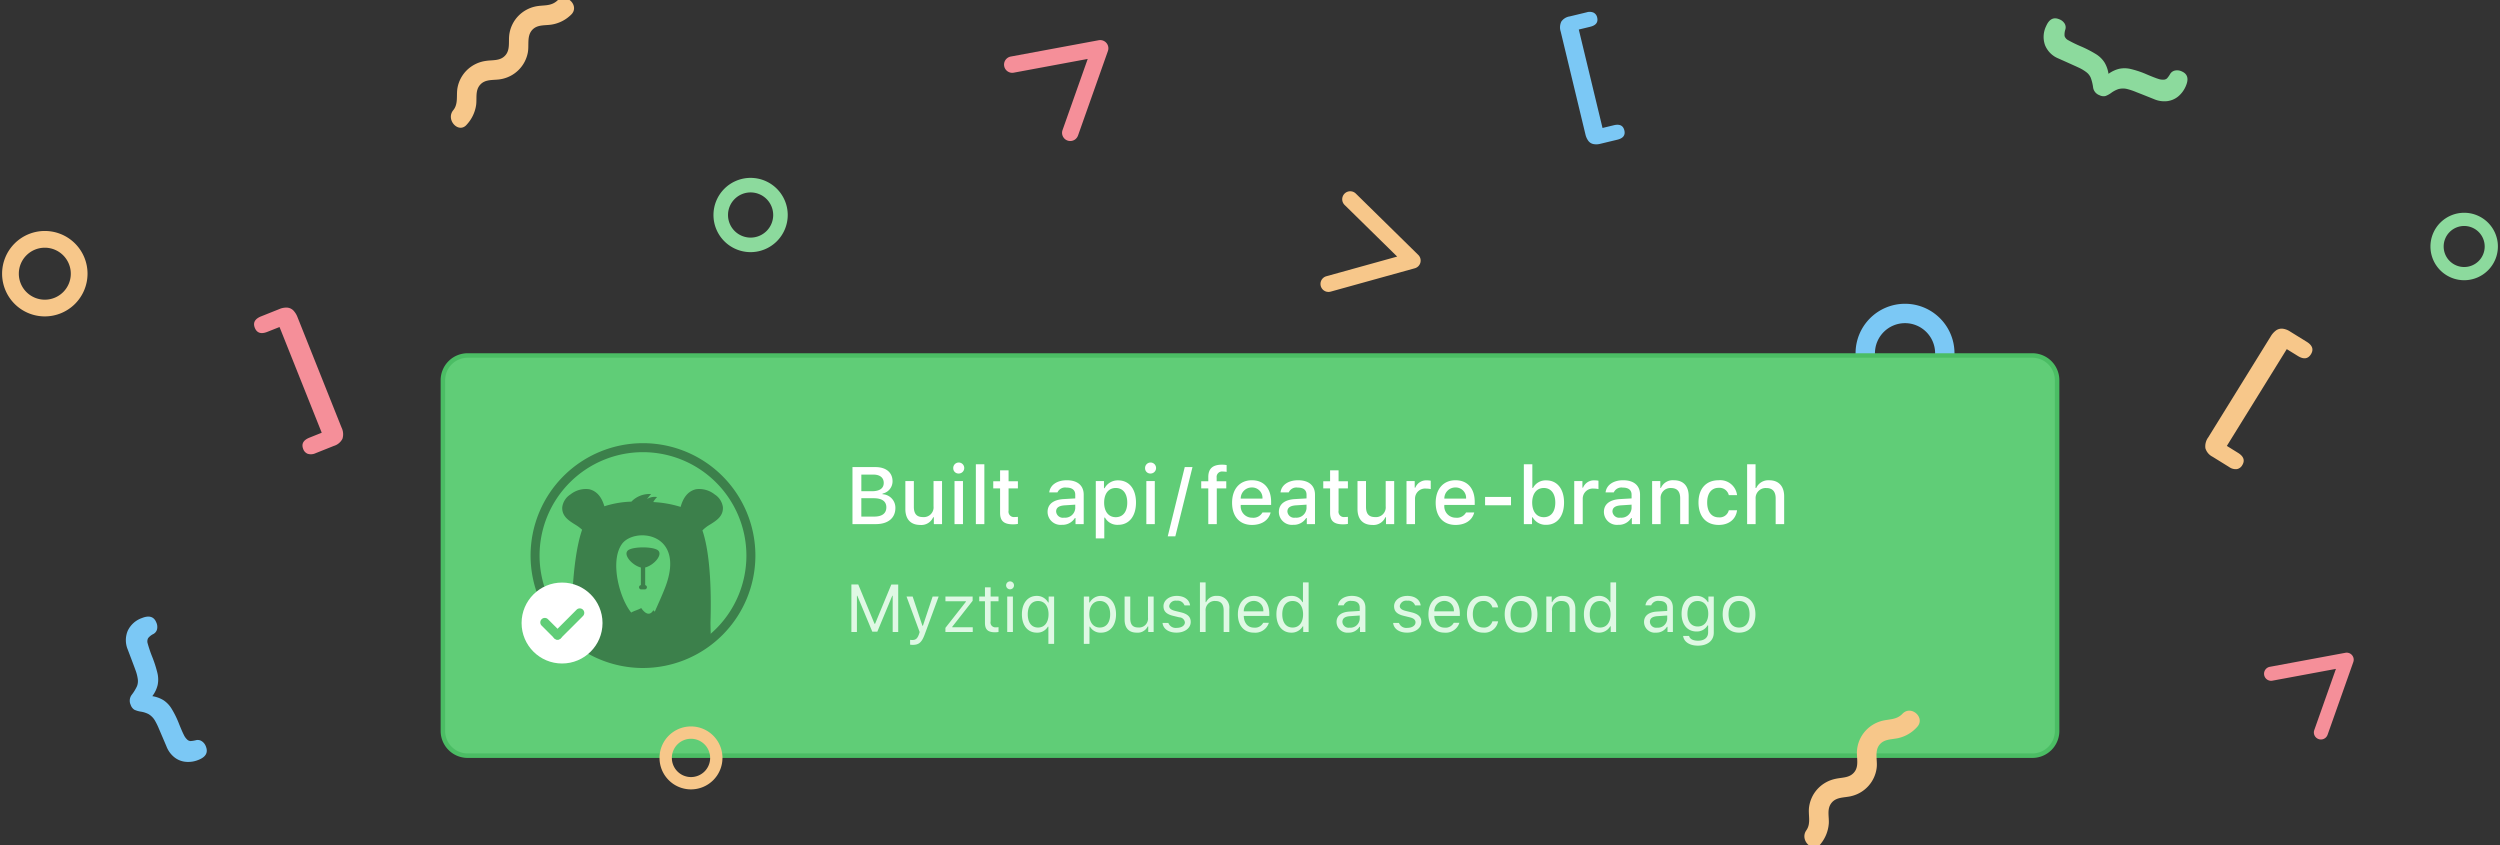 <svg xmlns="http://www.w3.org/2000/svg" viewBox="0 0 556 188"><rect x="0" y="0" width="556" height="188" fill="#333333" stroke="none"/><title>notification</title><path d="M423.677 71.87a6.69 6.69 0 1 0 6.693 6.692 6.7 6.7 0 0 0-6.693-6.693m0 17.69a11 11 0 1 1 11-10.998 11.01 11.01 0 0 1-11 10.997" fill="#7bc8f5"/><path d="M123.94.14c-1.512 1.374-3.172.9-4.995 1.33a7.523 7.523 0 0 0-3.642 2.05 7.383 7.383 0 0 0-2.012 4.016c-.27 1.573.26 3.478-.913 4.783-1.16 1.287-2.79.982-4.332 1.227a7.493 7.493 0 0 0-4.307 2.155 7.41 7.41 0 0 0-1.972 3.735c-.348 1.71.233 3.61-.958 5.067-1.767 2.16 1.242 5.357 3.025 3.178a8.13 8.13 0 0 0 2.053-4.3c.214-1.54-.24-3.214.877-4.502 1.202-1.387 3.065-.965 4.664-1.28a7.396 7.396 0 0 0 5.946-5.837c.343-1.656-.26-3.685.954-5.064 1.127-1.28 2.82-.99 4.33-1.228a7.953 7.953 0 0 0 4.307-2.154c2.093-1.902-.938-5.074-3.025-3.178" fill="#f7c78a"/><rect x="98.5" y="79.062" width="359" height="89" rx="5.5" ry="5.5" fill="#60cd77"/><path d="M452 79.562a5.006 5.006 0 0 1 5 5v78a5.006 5.006 0 0 1-5 5H104a5.006 5.006 0 0 1-5-5v-78a5.006 5.006 0 0 1 5-5h348m0-1H104a6 6 0 0 0-6 6v78a6 6 0 0 0 6 6h348a6 6 0 0 0 6-6v-78a6 6 0 0 0-6-6z" fill="#4bbd64"/><path d="M189.59 116.562V103.88h5.098c2.382 0 3.815 1.212 3.815 3.163a2.778 2.778 0 0 1-2.224 2.725v.15a2.998 2.998 0 0 1 2.856 3.05c0 2.23-1.626 3.594-4.333 3.594h-5.212zm1.97-7.313h2.337c1.74 0 2.646-.643 2.646-1.847 0-1.17-.853-1.854-2.312-1.854h-2.67v3.7zm2.847 5.642c1.776 0 2.716-.72 2.716-2.066 0-1.327-.976-2.02-2.83-2.02h-2.733v4.086h2.847zM209.507 116.562h-1.82v-1.52h-.15a2.87 2.87 0 0 1-2.89 1.704c-2.12 0-3.296-1.292-3.296-3.542v-6.214h1.89v5.722c0 1.547.624 2.285 2.013 2.285a2.173 2.173 0 0 0 2.364-2.408v-5.6h1.89v9.572zM212.003 104.16a1.224 1.224 0 1 1 1.222 1.152 1.163 1.163 0 0 1-1.222-1.152zm.28 2.83h1.882v9.572h-1.88v-9.572zM217.03 103.255h1.89v13.307h-1.89v-13.307zM224.308 104.608v2.426h2.074v1.59h-2.074v4.923a1.207 1.207 0 0 0 1.353 1.44 6.225 6.225 0 0 0 .722-.043v1.574a6.104 6.104 0 0 1-1.028.096c-2.1 0-2.936-.738-2.936-2.584v-5.405h-1.52v-1.59h1.52v-2.427h1.89zM232.982 113.855c0-1.723 1.284-2.716 3.56-2.857l2.593-.15v-.826c0-1.01-.668-1.582-1.96-1.582a1.873 1.873 0 0 0-1.995 1.064h-1.828c.193-1.644 1.74-2.698 3.91-2.698 2.4 0 3.754 1.195 3.754 3.217v6.54h-1.82v-1.346h-.15a3.22 3.22 0 0 1-2.873 1.503 2.892 2.892 0 0 1-3.19-2.865zm6.153-.818v-.8l-2.338.15c-1.318.088-1.916.536-1.916 1.38a1.512 1.512 0 0 0 1.776 1.362 2.256 2.256 0 0 0 2.48-2.093zM252.644 111.772c0 3.04-1.54 4.948-3.956 4.948a3.12 3.12 0 0 1-2.944-1.61h-.15v4.633h-1.89V106.99h1.82v1.582h.14a3.327 3.327 0 0 1 3.007-1.74c2.435 0 3.974 1.898 3.974 4.94zm-1.943 0c0-2.022-.957-3.244-2.556-3.244-1.59 0-2.584 1.248-2.584 3.252 0 1.995.993 3.243 2.575 3.243 1.608 0 2.566-1.22 2.566-3.25zM254.665 104.16a1.224 1.224 0 1 1 1.222 1.152 1.163 1.163 0 0 1-1.222-1.152zm.28 2.83h1.882v9.572h-1.88v-9.572zM259.708 119.277l3.78-15.398h1.722l-3.814 15.397h-1.688zM268.724 108.625h-1.574v-1.59h1.574v-.932c0-1.952 1.063-2.76 3.058-2.76a5.706 5.706 0 0 1 1.02.088v1.512a5.02 5.02 0 0 0-.835-.07 1.2 1.2 0 0 0-1.38 1.354v.808h2.136v1.59h-2.11v7.938h-1.89v-7.937zM282.584 113.978c-.43 1.713-1.96 2.768-4.148 2.768-2.743 0-4.42-1.88-4.42-4.94s1.713-5 4.41-5c2.664 0 4.272 1.82 4.272 4.825v.66h-6.76v.105a2.53 2.53 0 0 0 2.55 2.743 2.295 2.295 0 0 0 2.277-1.16h1.82zm-6.645-3.085h4.833a2.31 2.31 0 0 0-2.355-2.48 2.447 2.447 0 0 0-2.48 2.48zM284.42 113.855c0-1.723 1.284-2.716 3.56-2.857l2.593-.15v-.826c0-1.01-.668-1.582-1.96-1.582a1.873 1.873 0 0 0-1.995 1.064h-1.828c.193-1.644 1.74-2.698 3.91-2.698 2.4 0 3.754 1.195 3.754 3.217v6.54h-1.82v-1.346h-.15a3.22 3.22 0 0 1-2.873 1.503 2.892 2.892 0 0 1-3.19-2.865zm6.153-.818v-.8l-2.338.15c-1.318.088-1.916.536-1.916 1.38a1.512 1.512 0 0 0 1.775 1.362 2.256 2.256 0 0 0 2.478-2.093zM297.7 104.608v2.426h2.075v1.59H297.7v4.923a1.207 1.207 0 0 0 1.355 1.44 6.225 6.225 0 0 0 .72-.043v1.574a6.104 6.104 0 0 1-1.028.096c-2.1 0-2.935-.738-2.935-2.584v-5.405h-1.52v-1.59h1.52v-2.427h1.89zM310.067 116.562h-1.82v-1.52h-.148a2.87 2.87 0 0 1-2.893 1.704c-2.118 0-3.296-1.292-3.296-3.542v-6.214h1.89v5.722c0 1.547.625 2.285 2.013 2.285a2.173 2.173 0 0 0 2.365-2.408v-5.6h1.89v9.572zM312.81 106.99h1.82v1.468h.14a2.596 2.596 0 0 1 2.584-1.626 3.992 3.992 0 0 1 .843.08v1.862a5.196 5.196 0 0 0-1.054-.114 2.243 2.243 0 0 0-2.444 2.25v5.65h-1.89v-9.57zM327.865 113.978c-.43 1.713-1.96 2.768-4.148 2.768-2.742 0-4.42-1.88-4.42-4.94s1.713-5 4.41-5c2.664 0 4.272 1.82 4.272 4.825v.66h-6.76v.105a2.53 2.53 0 0 0 2.55 2.743 2.295 2.295 0 0 0 2.276-1.16h1.82zm-6.644-3.085h4.835a2.31 2.31 0 0 0-2.356-2.48 2.447 2.447 0 0 0-2.48 2.48zM330.282 112.378v-1.855h5.766v1.855h-5.766zM340.864 115.05h-.14v1.512h-1.82v-13.307h1.89v5.256h.15a3.176 3.176 0 0 1 2.944-1.678c2.425 0 3.955 1.898 3.955 4.94 0 3.032-1.538 4.948-3.955 4.948a3.315 3.315 0 0 1-3.024-1.67zm-.105-3.27c.008 2.004.992 3.243 2.583 3.243 1.6 0 2.557-1.22 2.557-3.252 0-2.01-.958-3.242-2.557-3.242-1.582 0-2.575 1.248-2.584 3.252zM350.11 106.99h1.82v1.468h.14a2.596 2.596 0 0 1 2.584-1.626 3.992 3.992 0 0 1 .844.08v1.862a5.196 5.196 0 0 0-1.055-.114 2.243 2.243 0 0 0-2.443 2.25v5.65h-1.89v-9.57zM356.71 113.855c0-1.723 1.284-2.716 3.56-2.857l2.593-.15v-.826c0-1.01-.668-1.582-1.96-1.582a1.873 1.873 0 0 0-1.995 1.064h-1.828c.193-1.644 1.74-2.698 3.91-2.698 2.4 0 3.754 1.195 3.754 3.217v6.54h-1.82v-1.346h-.15a3.22 3.22 0 0 1-2.873 1.503 2.892 2.892 0 0 1-3.19-2.865zm6.153-.818v-.8l-2.338.15c-1.318.088-1.916.536-1.916 1.38a1.512 1.512 0 0 0 1.775 1.362 2.256 2.256 0 0 0 2.478-2.093zM367.434 106.99h1.82v1.52h.14a2.866 2.866 0 0 1 2.856-1.704c2.136 0 3.313 1.283 3.313 3.56v6.196h-1.89v-5.722c0-1.538-.667-2.303-2.065-2.303a2.195 2.195 0 0 0-2.285 2.426v5.6h-1.89v-9.573zM384.484 110.12a2.135 2.135 0 0 0-2.258-1.627c-1.582 0-2.55 1.213-2.55 3.252 0 2.074.976 3.314 2.55 3.314a2.078 2.078 0 0 0 2.258-1.575h1.837c-.245 1.925-1.72 3.26-4.086 3.26-2.786 0-4.49-1.88-4.49-5 0-3.067 1.695-4.94 4.482-4.94a3.776 3.776 0 0 1 4.095 3.314h-1.836zM388.563 103.255h1.872v5.273h.15a2.947 2.947 0 0 1 2.917-1.714c2.04 0 3.296 1.292 3.296 3.57v6.178h-1.89v-5.713c0-1.53-.712-2.304-2.048-2.304a2.235 2.235 0 0 0-2.408 2.426v5.59h-1.89v-13.307z" fill="#fff"/><path d="M189.348 140.562v-10.57h1.53l3.62 8.745h.116l3.618-8.744h1.53v10.57h-1.23v-8.073h-.088l-3.332 7.998H194l-3.334-7.998h-.088v8.072h-1.23zM202.406 143.374v-1.076a3.037 3.037 0 0 0 .528.036c.725 0 1.12-.345 1.45-1.296l.147-.47-2.922-7.902h1.363l2.17 6.497h.116l2.16-6.497h1.34l-3.082 8.38c-.674 1.83-1.305 2.372-2.703 2.372a3.74 3.74 0 0 1-.564-.044zM210.258 139.64l4.556-5.802v-.117h-4.548v-1.054h6.05v.944l-4.535 5.78v.117h4.558v1.055h-6.08v-.923zM220.314 130.622v2.044h1.758v1.055h-1.758v4.468a1.077 1.077 0 0 0 1.172 1.327 5.45 5.45 0 0 0 .586-.03v1.062a4.216 4.216 0 0 1-.74.073c-1.625 0-2.277-.6-2.277-2.11v-4.79h-1.275v-1.054h1.275v-2.044h1.26zM223.757 130.183a.88.88 0 1 1 .88.88.882.882 0 0 1-.88-.88zm.25 2.483h1.26v7.896h-1.26v-7.896zM233.103 133.984h.117v-1.318h1.216v10.532h-1.275v-3.823h-.116a2.687 2.687 0 0 1-2.468 1.325c-2.014 0-3.304-1.595-3.304-4.086 0-2.476 1.304-4.088 3.304-4.088a2.848 2.848 0 0 1 2.527 1.458zm.094 2.63c0-1.81-.9-2.952-2.328-2.952-1.436 0-2.294 1.107-2.294 2.952 0 1.853.85 2.95 2.285 2.95 1.445 0 2.337-1.133 2.337-2.95zM248.205 136.614c0 2.468-1.31 4.086-3.318 4.086a2.65 2.65 0 0 1-2.468-1.325h-.118v3.823h-1.26v-10.532h1.2v1.318h.118a2.846 2.846 0 0 1 2.527-1.458c2.014 0 3.318 1.605 3.318 4.088zm-1.304 0c0-1.845-.863-2.952-2.306-2.952-1.428 0-2.328 1.136-2.328 2.952 0 1.81.9 2.95 2.32 2.95 1.45 0 2.315-1.104 2.315-2.95zM256.57 140.562h-1.202v-1.24h-.117a2.463 2.463 0 0 1-2.445 1.378c-1.773 0-2.696-1.054-2.696-2.922v-5.112h1.26v4.805c0 1.422.527 2.08 1.786 2.08a1.986 1.986 0 0 0 2.154-2.21v-4.674h1.26v7.896zM261.703 132.526c1.656 0 2.806.82 2.975 2.118h-1.246a1.608 1.608 0 0 0-1.736-1.047 1.443 1.443 0 0 0-1.67 1.178c0 .542.44.88 1.37 1.107l1.215.293c1.49.358 2.206 1.003 2.206 2.14 0 1.412-1.37 2.385-3.164 2.385-1.757 0-2.966-.842-3.105-2.152h1.297a1.738 1.738 0 0 0 1.852 1.09c1.062 0 1.824-.504 1.824-1.23a1.277 1.277 0 0 0-1.252-1.113l-1.356-.33c-1.478-.358-2.152-.995-2.152-2.138 0-1.31 1.266-2.3 2.943-2.3zM266.867 129.53h1.26v4.38h.117a2.458 2.458 0 0 1 2.432-1.384 2.606 2.606 0 0 1 2.724 2.923v5.112h-1.26v-4.805c0-1.4-.63-2.095-1.824-2.095a2.038 2.038 0 0 0-2.19 2.227v4.672h-1.26v-11.03zM282.19 138.52a3.156 3.156 0 0 1-3.326 2.18c-2.19 0-3.56-1.582-3.56-4.08 0-2.482 1.392-4.094 3.56-4.094 2.132 0 3.428 1.517 3.428 3.97v.483h-5.677v.058c.067 1.56.938 2.55 2.28 2.55a2.046 2.046 0 0 0 2.035-1.07h1.26zm-5.575-2.558h4.352a2.127 2.127 0 0 0-2.117-2.322 2.25 2.25 0 0 0-2.235 2.322zM283.874 136.614c0-2.476 1.312-4.088 3.317-4.088a2.7 2.7 0 0 1 2.478 1.385h.11v-4.38h1.26v11.032h-1.202v-1.26h-.117a2.83 2.83 0 0 1-2.53 1.398c-2.02 0-3.316-1.603-3.316-4.086zm1.304 0c0 1.846.864 2.95 2.306 2.95 1.436 0 2.323-1.126 2.323-2.95 0-1.81-.894-2.952-2.323-2.952-1.435 0-2.306 1.113-2.306 2.952zM297.248 138.35c0-1.413 1.04-2.227 2.88-2.337l2.276-.14v-.717c0-.973-.607-1.51-1.787-1.51a1.65 1.65 0 0 0-1.78.983h-1.274c.168-1.268 1.414-2.104 3.098-2.104 1.928 0 3.004.99 3.004 2.63v5.406h-1.2v-1.165h-.118a2.728 2.728 0 0 1-2.432 1.303 2.4 2.4 0 0 1-2.666-2.35zm5.156-.733v-.725l-2.124.14c-1.2.08-1.728.497-1.728 1.288a1.38 1.38 0 0 0 1.596 1.275 2.077 2.077 0 0 0 2.256-1.978zM312.988 132.526c1.655 0 2.805.82 2.973 2.118h-1.243a1.61 1.61 0 0 0-1.737-1.047 1.443 1.443 0 0 0-1.67 1.178c0 .542.44.88 1.37 1.107l1.216.293c1.487.358 2.205 1.003 2.205 2.14 0 1.412-1.37 2.385-3.163 2.385-1.758 0-2.966-.842-3.106-2.152h1.297a1.74 1.74 0 0 0 1.853 1.09c1.063 0 1.825-.504 1.825-1.23 0-.542-.41-.908-1.253-1.113l-1.355-.33c-1.48-.358-2.154-.995-2.154-2.138 0-1.31 1.268-2.3 2.945-2.3zM324.567 138.52a3.156 3.156 0 0 1-3.325 2.18c-2.19 0-3.56-1.582-3.56-4.08 0-2.482 1.392-4.094 3.56-4.094 2.13 0 3.428 1.517 3.428 3.97v.483h-5.676v.058c.066 1.56.938 2.55 2.277 2.55a2.046 2.046 0 0 0 2.038-1.07h1.26zm-5.573-2.558h4.35a2.125 2.125 0 0 0-2.116-2.322 2.25 2.25 0 0 0-2.234 2.322zM331.906 135.083a1.957 1.957 0 0 0-2.036-1.42c-1.42 0-2.314 1.135-2.314 2.922 0 1.823.908 2.98 2.314 2.98a1.9 1.9 0 0 0 2.036-1.384h1.275a3.05 3.05 0 0 1-3.303 2.52c-2.21 0-3.625-1.603-3.625-4.115 0-2.46 1.406-4.06 3.618-4.06a3.1 3.1 0 0 1 3.31 2.558h-1.274zM334.646 136.614c0-2.542 1.39-4.088 3.64-4.088 2.248 0 3.64 1.546 3.64 4.088 0 2.533-1.392 4.086-3.64 4.086-2.25 0-3.64-1.553-3.64-4.086zm5.976 0c0-1.875-.843-2.952-2.337-2.952s-2.336 1.077-2.336 2.952c0 1.867.84 2.95 2.335 2.95s2.337-1.083 2.337-2.95zM343.903 132.666h1.2v1.245h.12a2.374 2.374 0 0 1 2.372-1.384c1.772 0 2.76 1.048 2.76 2.923v5.112h-1.26v-4.805c0-1.42-.6-2.095-1.86-2.095a2.002 2.002 0 0 0-2.072 2.227v4.67h-1.26v-7.894zM352.26 136.614c0-2.476 1.31-4.088 3.318-4.088a2.698 2.698 0 0 1 2.475 1.385h.11v-4.38h1.26v11.032h-1.2v-1.26h-.12a2.83 2.83 0 0 1-2.525 1.398c-2.02 0-3.318-1.603-3.318-4.086zm1.303 0c0 1.846.865 2.95 2.308 2.95 1.437 0 2.322-1.126 2.322-2.95 0-1.81-.893-2.952-2.32-2.952-1.436 0-2.31 1.113-2.31 2.952zM365.634 138.35c0-1.413 1.04-2.227 2.878-2.337l2.278-.14v-.717c0-.973-.608-1.51-1.787-1.51a1.653 1.653 0 0 0-1.78.983h-1.274c.167-1.268 1.412-2.104 3.097-2.104 1.926 0 3.003.99 3.003 2.63v5.405h-1.2v-1.163h-.12a2.728 2.728 0 0 1-2.43 1.303 2.4 2.4 0 0 1-2.666-2.35zm5.156-.733v-.725l-2.124.14c-1.2.08-1.728.497-1.728 1.288a1.38 1.38 0 0 0 1.596 1.275 2.077 2.077 0 0 0 2.256-1.978zM374.32 141.433h1.334c.14.644.842 1.062 1.978 1.062 1.413 0 2.256-.695 2.256-1.86v-1.553h-.118a2.738 2.738 0 0 1-2.475 1.362c-2.043 0-3.31-1.582-3.31-3.947 0-2.366 1.28-3.97 3.31-3.97a2.828 2.828 0 0 1 2.534 1.392h.116v-1.254h1.2v8.034c0 1.766-1.36 2.894-3.514 2.894-1.904 0-3.12-.857-3.31-2.16zm3.253-7.77c-1.465 0-2.285 1.112-2.285 2.834 0 1.72.82 2.834 2.285 2.834s2.344-1.112 2.344-2.833c0-1.722-.886-2.835-2.344-2.835zM383.125 136.614c0-2.542 1.392-4.088 3.64-4.088 2.25 0 3.64 1.546 3.64 4.088 0 2.533-1.39 4.086-3.64 4.086-2.248 0-3.64-1.553-3.64-4.086zm5.977 0c0-1.875-.842-2.952-2.336-2.952s-2.337 1.077-2.337 2.952c0 1.867.84 2.95 2.336 2.95s2.336-1.083 2.336-2.95z" fill="#dff8e4"/><path d="M143 148.562a25 25 0 1 1 25-25 25.028 25.028 0 0 1-25 25zm0-48a23 23 0 1 0 23 23 23.026 23.026 0 0 0-23-23z" fill="#3c804b"/><path d="M156.22 117.966a7.98 7.98 0 0 1 1.772-1.35c1.36-.858 2.9-1.83 2.78-3.83a3.972 3.972 0 0 0-1.808-2.81 5.52 5.52 0 0 0-4.17-1.173c-1.96.47-2.914 2.095-3.423 3.93a24.75 24.75 0 0 0-6.085-1.074 5.075 5.075 0 0 1 .856-1.117 3.308 3.308 0 0 0-2.314.484c.33-.312.65-.832.996-1.148a5.572 5.572 0 0 0-4.403 1.686 21.565 21.565 0 0 0-6.01 1.034c-.52-1.78-1.476-3.34-3.388-3.797a5.52 5.52 0 0 0-4.17 1.172 3.972 3.972 0 0 0-1.808 2.81c-.12 2 1.42 2.972 2.78 3.83a9.13 9.13 0 0 1 1.635 1.202c-2.488 7.156-2.306 20.666-2.306 20.666l-.256 2.874a23.998 23.998 0 0 0 31.236.83 72.54 72.54 0 0 1-.125-3.704c.092-3.072.393-14.1-1.79-20.517" fill="#3c804b"/><path d="M138.284 121.032c2.703-3.873 14.428-2.736 9.632 9.663-.696 1.807-1.523 3.583-2.298 5.356a2.325 2.325 0 0 0-.315-.33c-.827 1.358-1.848.735-2.712-.505-.24.27-1.95.764-2.2 1.027-2.573-3.11-4.81-11.336-2.106-15.21" fill="#60cd77"/><path d="M146.412 122.468c-.463-.48-1.89-.723-3.41-.732-1.52.01-2.948.253-3.412.732-.997 1.03 1.073 3.283 2.947 3.75a.48.48 0 0 0-.008.08v3.833a.48.48 0 0 0 .072.954h.798a.48.48 0 0 0 .09-.95v-3.837a.475.475 0 0 0-.01-.084c1.87-.475 3.926-2.717 2.932-3.745" fill="#3c804b"/><circle cx="125" cy="138.562" r="9" fill="#fff"/><path d="M120.457 137.718a1 1 0 0 1 1.414 0l2.83 2.83a1 1 0 0 1 0 1.413 1 1 0 0 1-1.414 0l-2.83-2.827a1 1 0 0 1 0-1.415z" fill="#60cd77"/><path d="M123.286 140.547l4.95-4.95a1 1 0 0 1 1.413 0 1 1 0 0 1 0 1.414l-4.95 4.95a1 1 0 0 1-1.414 0 1 1 0 0 1 0-1.413z" fill="#60cd77"/><path d="M295.017 64.87a1.776 1.776 0 0 1-.038-3.433l15.754-4.374-11.667-11.457a1.777 1.777 0 1 1 2.492-2.533l13.856 13.61a1.772 1.772 0 0 1-.768 2.983l-18.718 5.196a1.84 1.84 0 0 1-.913.008" fill="#f7c78a"/><path d="M239.22 30.917a1.822 1.822 0 0 1-2.91-1.99l5.597-15.82-16.5 3.065a1.824 1.824 0 0 1-.662-3.586l19.6-3.637a1.82 1.82 0 0 1 2.054 2.4l-6.65 18.794a1.884 1.884 0 0 1-.53.773M517.197 164.08a1.568 1.568 0 0 1-2.502-1.712l4.815-13.608-14.193 2.635a1.57 1.57 0 0 1-.57-3.085l16.86-3.128a1.565 1.565 0 0 1 1.767 2.065l-5.72 16.167a1.62 1.62 0 0 1-.457.665" fill="#f58f99"/><path d="M468.926 16.423a6.804 6.804 0 0 1 2.36-1.116 5.84 5.84 0 0 1 2.634.052 20.642 20.642 0 0 1 3.617 1.23c1.067.453 1.868.762 2.395.932a3.29 3.29 0 0 0 1.282.2 1.17 1.17 0 0 0 .744-.302 5.86 5.86 0 0 0 .678-.956 1.637 1.637 0 0 1 1.038-.765 2.317 2.317 0 0 1 1.53.174q1.956.83.947 3.212a6.074 6.074 0 0 1-1.73 2.373 4.754 4.754 0 0 1-2.504 1.045 5.758 5.758 0 0 1-2.863-.452 405.8 405.8 0 0 0-3.99-1.585 14.868 14.868 0 0 0-1.99-.67 4.006 4.006 0 0 0-1.942.022 6.016 6.016 0 0 0-1.56.813 5.225 5.225 0 0 1-1.318.727 2 2 0 0 1-1.347-.19 2.15 2.15 0 0 1-1.398-1.705 9.822 9.822 0 0 0-.534-2.186 3.076 3.076 0 0 0-1.016-1.255 8.92 8.92 0 0 0-1.644-.978q-.934-.435-4.52-2.037a5.37 5.37 0 0 1-2.97-2.938 5.454 5.454 0 0 1 .216-4.218c.678-1.59 1.657-2.11 2.946-1.56a2.34 2.34 0 0 1 1.202.98 1.626 1.626 0 0 1 .146 1.28 3.594 3.594 0 0 0-.17 1.476 1.576 1.576 0 0 0 .8.91 27.88 27.88 0 0 0 2.818 1.373 26.076 26.076 0 0 1 3.32 1.706 6.016 6.016 0 0 1 1.908 1.828 6.66 6.66 0 0 1 .917 2.575" fill="#8cda9d"/><path d="M33.872 154.824a6.87 6.87 0 0 1 2.468.89 5.98 5.98 0 0 1 1.83 1.916 20.802 20.802 0 0 1 1.68 3.443c.44 1.086.782 1.877 1.037 2.37a3.363 3.363 0 0 0 .763 1.057 1.178 1.178 0 0 0 .744.313 6.473 6.473 0 0 0 1.165-.19 1.613 1.613 0 0 1 1.274.193 2.344 2.344 0 0 1 .962 1.215c.524 1.325-.01 2.31-1.622 2.953a5.977 5.977 0 0 1-2.915.44 4.728 4.728 0 0 1-2.522-1.04 5.717 5.717 0 0 1-1.702-2.355 725.28 725.28 0 0 0-1.695-3.968 14.53 14.53 0 0 0-.933-1.888 3.995 3.995 0 0 0-1.39-1.365 5.717 5.717 0 0 0-1.683-.537 5.44 5.44 0 0 1-1.455-.427 2.037 2.037 0 0 1-.82-1.094 2.172 2.172 0 0 1 .227-2.207 10.093 10.093 0 0 0 1.18-1.93 3.118 3.118 0 0 0 .174-1.607 9.128 9.128 0 0 0-.47-1.87q-.35-.974-1.75-4.656a5.402 5.402 0 0 1-.01-4.194 5.474 5.474 0 0 1 3.16-2.835q2.414-.965 3.195.986a2.37 2.37 0 0 1 .153 1.564 1.644 1.644 0 0 1-.806 1.004 3.376 3.376 0 0 0-1.17.924 1.558 1.558 0 0 0-.087 1.21 28.82 28.82 0 0 0 1.018 2.987 26.53 26.53 0 0 1 1.14 3.57 6.08 6.08 0 0 1 .048 2.656 6.674 6.674 0 0 1-1.187 2.474" fill="#7bc8f5"/><path d="M68.84 97.325l2.712-1.087-9.384-23.51-2.71 1.076c-1.394.557-2.326.258-2.786-.896-.455-1.145.015-2.002 1.405-2.555l4.04-1.612a3.85 3.85 0 0 1 1.764-.327 2.193 2.193 0 0 1 1.332.604 4.42 4.42 0 0 1 .956 1.528l9.783 24.522a3.373 3.373 0 0 1 .212 2.512 3.13 3.13 0 0 1-1.906 1.587l-4.034 1.61a2.466 2.466 0 0 1-1.76.158 1.74 1.74 0 0 1-1.024-1.058q-.688-1.72 1.4-2.552" fill="#f58f99"/><path d="M497.735 100.712q1.91 1.18.936 2.757a1.74 1.74 0 0 1-1.19.862 2.466 2.466 0 0 1-1.707-.46l-3.693-2.286a3.13 3.13 0 0 1-1.6-1.895 3.373 3.373 0 0 1 .642-2.436l13.894-22.452a4.42 4.42 0 0 1 1.206-1.338 2.193 2.193 0 0 1 1.416-.364 3.85 3.85 0 0 1 1.68.63l3.7 2.288c1.272.787 1.586 1.712.938 2.76q-.98 1.586-2.9.4l-2.48-1.532-13.324 21.524 2.483 1.542" fill="#f7c78a"/><path d="M353.65 5.958l-2.526.61L356.4 28.46l2.52-.61c1.297-.31 2.08.07 2.335 1.148q.388 1.602-1.556 2.07l-3.766.907a3.39 3.39 0 0 1-1.584.06 1.876 1.876 0 0 1-1.098-.7 3.952 3.952 0 0 1-.656-1.466l-5.492-22.83a3.013 3.013 0 0 1 .132-2.238 2.78 2.78 0 0 1 1.88-1.153l3.756-.908a2.195 2.195 0 0 1 1.573.087 1.567 1.567 0 0 1 .767 1.06c.253 1.065-.26 1.76-1.562 2.068" fill="#7bc8f5"/><path d="M9.967 55.09a5.78 5.78 0 1 0 5.78 5.78 5.787 5.787 0 0 0-5.78-5.78m0 15.278a9.5 9.5 0 1 1 9.5-9.497 9.51 9.51 0 0 1-9.5 9.498M153.677 164.303a4.258 4.258 0 1 0 4.26 4.26 4.264 4.264 0 0 0-4.26-4.26m0 11.257a7 7 0 1 1 7-6.998 7.007 7.007 0 0 1-7 6.998" fill="#f7c78a"/><path d="M166.934 42.795a5.024 5.024 0 1 0 5.025 5.025 5.03 5.03 0 0 0-5.026-5.025m0 13.28a8.257 8.257 0 1 1 8.258-8.255 8.267 8.267 0 0 1-8.258 8.256M548.033 50.258a4.563 4.563 0 1 0 4.564 4.563 4.57 4.57 0 0 0-4.564-4.562m0 12.062a7.5 7.5 0 1 1 7.5-7.5 7.508 7.508 0 0 1-7.5 7.5" fill="#8cda9d"/><path d="M423.108 158.74c-1.41 1.474-3.1 1.116-4.89 1.674a7.523 7.523 0 0 0-3.49 2.3 7.383 7.383 0 0 0-1.726 4.145c-.16 1.587.502 3.45-.58 4.834-1.065 1.366-2.713 1.175-4.234 1.527a7.493 7.493 0 0 0-4.146 2.45 7.41 7.41 0 0 0-1.707 3.865c-.228 1.73.484 3.586-.602 5.12-1.612 2.28 1.612 5.26 3.24 2.96a8.13 8.13 0 0 0 1.748-4.43c.106-1.554-.463-3.192.56-4.555 1.103-1.467 2.99-1.176 4.564-1.602a7.396 7.396 0 0 0 5.524-6.237c.227-1.675-.517-3.656.6-5.117 1.034-1.355 2.742-1.182 4.234-1.527a7.953 7.953 0 0 0 4.145-2.448c1.955-2.044-1.29-4.997-3.24-2.96" fill="#f7c78a"/></svg>